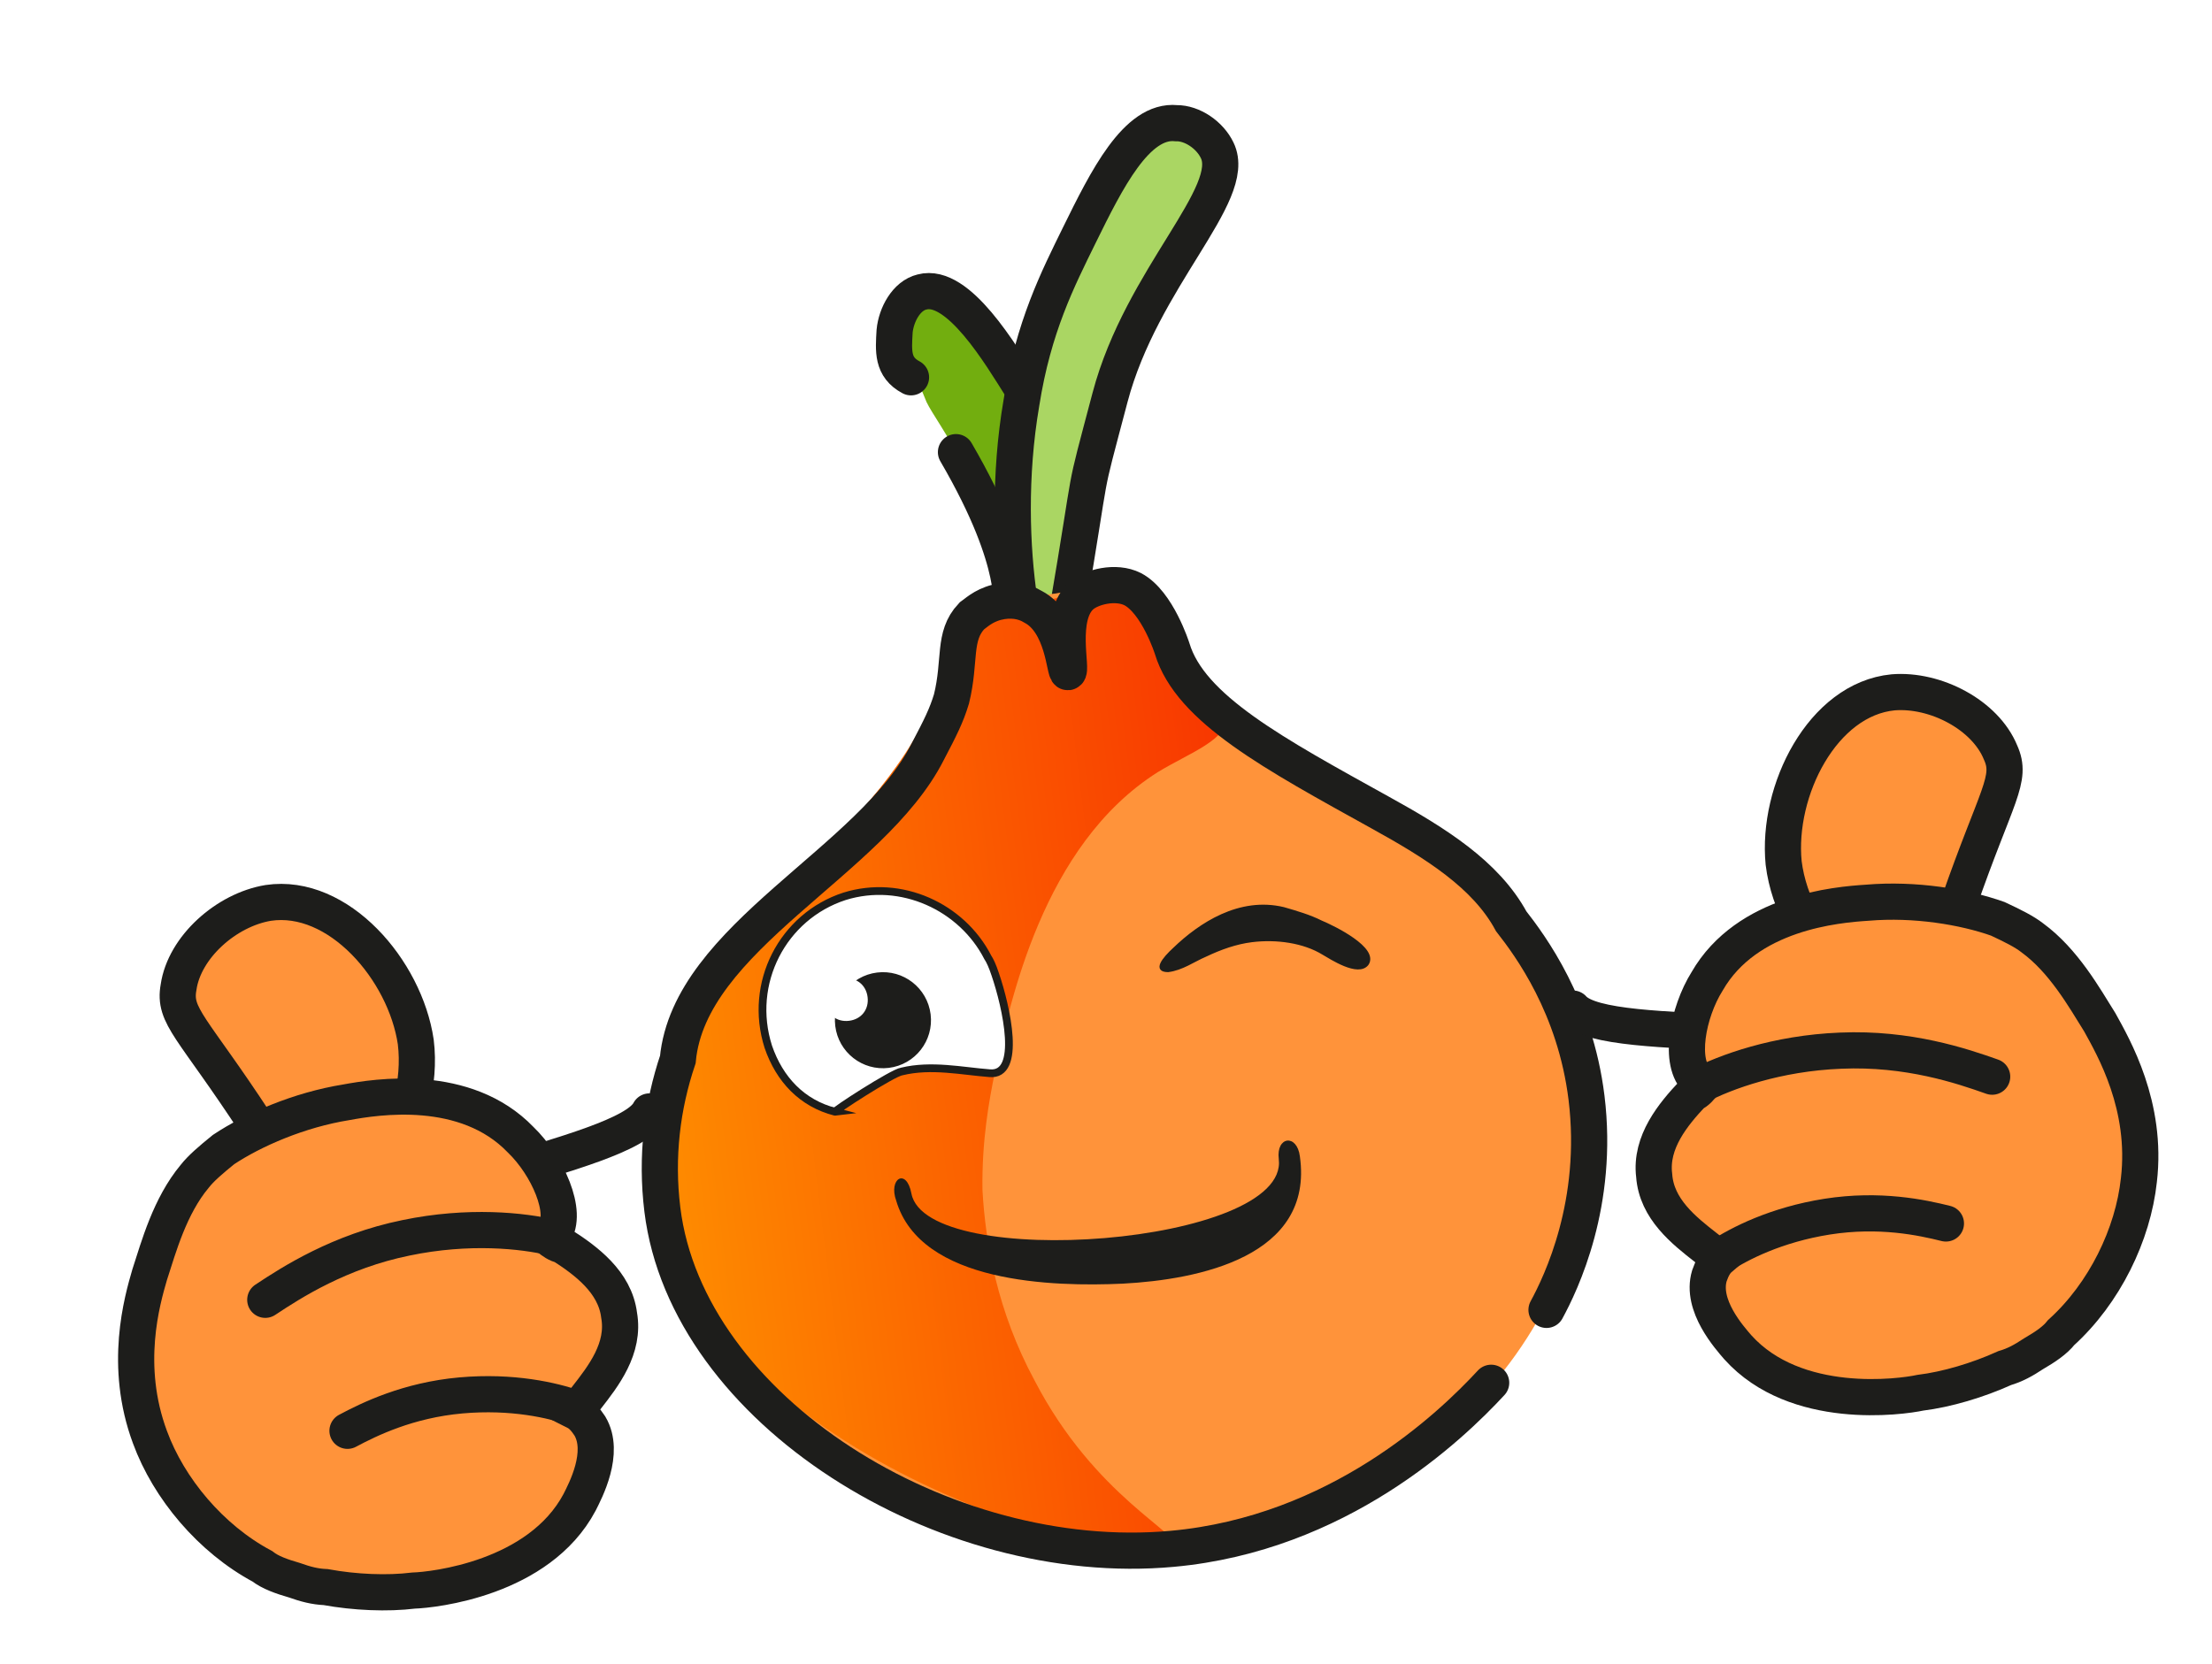 <svg width="428" height="322" viewBox="0 0 428 322" fill="none" xmlns="http://www.w3.org/2000/svg">
<g filter="url(#filter0_d)">
<path d="M195.296 69.097C197.418 72.293 199.367 76.893 203.007 86.815C209.57 103.637 208.842 106.146 207.307 107.717C205.73 108.948 198.632 104.637 191.628 95.474C187.977 91.084 187.851 90.062 184.97 83.503C183.572 80.564 180.219 75.791 179.287 73.832C176.83 67.912 171.409 54.752 174.646 52.971C177.161 50.934 188.55 59.211 195.296 69.097Z" fill="#72AE0F"/>
<path d="M184.97 83.503C198.118 106.082 194.911 113.736 196.273 113.568C200.7 113.024 200.754 85.363 200.55 80.895C200.513 77.788 199.497 75.148 199.497 75.148C198.947 73.487 198.439 72.167 197.591 70.889C193.73 64.796 185.417 50.609 178.392 52.511C175.369 53.228 173.404 56.926 173.1 60.075C172.88 63.904 172.576 67.053 176.274 69.017" stroke="#1D1D1B" stroke-width="7" stroke-miterlimit="10" stroke-linecap="round"/>
<path d="M208.841 41.506C204.696 49.966 199.955 59.191 197.628 73.996C192.807 102.242 199.606 129.405 203.053 129.327C204.074 129.201 204.42 126.393 206.443 114.737C211.866 82.96 209.121 94.359 214.78 72.922C220.91 49.7 239.665 33.566 235.511 25.089C234.113 22.15 230.713 19.803 227.607 19.84C219.906 19.059 214.095 30.835 208.841 41.506Z" fill="#AAD663" stroke="#1D1D1B" stroke-width="7" stroke-miterlimit="10"/>
<path d="M292.244 174.352C287.325 165.279 277.592 159.217 266.837 153.281C252.002 145.082 235.165 137.474 226.726 122.266C222.316 114.513 218.623 109.782 213.049 109.431C211.304 109.3 210.665 109.724 204.237 110.86C197.086 111.74 196.023 111.525 193.681 112.159C186.316 114.102 183.444 124.48 181.862 128.477C171.079 158.84 134.748 175.408 131.038 201.444C128.041 210.8 126.83 220.628 128.045 230.503C133.24 272.727 177.311 302.218 226.686 296.143C276.061 290.069 311.67 250.775 306.476 208.551C305.266 195.91 300.012 184.113 292.244 174.352Z" fill="#FF933A"/>
<path d="M190.098 226.326C189.946 216.666 191.408 208.881 192.482 203.564C195.359 190.42 201.59 159.581 224.043 145.411C230.477 141.508 237.46 139.267 237.554 134.416C237.56 131.65 235.307 130.198 227.025 121.884C219.126 113.869 217.769 111.27 215.516 109.819C215.134 109.52 214.411 109.264 213.688 109.007C210.456 108.022 208.324 110.358 205.343 111.416C200.403 113.407 197.982 110.593 194.279 111.395C187.51 112.573 184 123.375 182.459 127.713C171.677 158.075 135.346 174.644 131.635 200.68C129.068 207.909 126.579 218.585 128.768 230.76C138.756 281.036 224.208 301.288 227.284 295.379C228.693 292.786 211.94 285.86 200.154 263.113C192.988 249.822 190.673 236.625 190.098 226.326Z" fill="url(#paint0_linear)"/>
<path d="M288.526 263.602C280.595 272.182 258.937 292.822 226.803 295.738C182.708 299.78 132.937 268.917 128.161 230.098C126.905 219.882 128.115 210.054 131.154 201.039C133.413 177.255 168.634 162.898 179.484 141.514C182.004 136.71 183.115 134.5 184.1 131.267C185.944 123.781 184.336 119.14 188.003 115.232C188.643 114.808 190.178 113.236 192.86 112.56C195.542 111.885 198.009 112.273 199.88 113.425C205.789 116.501 205.94 126.161 206.621 126.077C207.643 125.951 204.6 115.264 209.288 111.231C211.164 109.617 215.847 108.35 219.163 110.016C223.967 112.536 226.801 121.52 226.801 121.52C230.31 133.187 246.592 141.9 266.996 153.216C277.75 159.152 287.484 165.214 292.402 174.288C296.095 179.018 304.796 190.738 306.975 208.445C309.488 228.876 302.054 244.308 299.235 249.495" stroke="#1D1D1B" stroke-width="7" stroke-miterlimit="10" stroke-linecap="round"/>
<path d="M227.211 179.588C232.157 174.832 239.826 169.74 248.376 171.799C250.885 172.528 253.394 173.256 255.605 174.367C258.156 175.436 266.617 179.58 264.568 182.597C262.776 184.892 257.506 181.392 256.019 180.538C252.278 178.233 247.003 177.499 242.236 178.086C239.171 178.463 236.19 179.521 233.251 180.919C230.952 181.893 228.735 183.549 226.011 183.884C223.245 183.879 225.037 181.584 227.211 179.588Z" fill="#1D1D1B" stroke="#1D1D1B" stroke-width="0.5" stroke-miterlimit="10" stroke-linecap="round"/>
<path d="M192.562 184.542C194.72 190.844 197.758 204.298 191.461 203.69C186.228 203.296 180.187 201.965 174.482 203.359C172.78 203.568 160.935 211.248 161.616 211.164C155.193 209.534 150.819 204.887 148.661 198.585C144.728 186.279 151.434 173.356 163.399 169.464C174.385 166.038 186.119 171.508 191.122 181.263C191.546 181.902 192.012 182.882 192.562 184.542Z" fill="white" stroke="#1D1D1B" stroke-width="1.5" stroke-miterlimit="10"/>
<path d="M171.93 202.29C176.82 201.688 180.296 197.237 179.695 192.347C179.093 187.457 174.642 183.981 169.752 184.583C164.862 185.184 161.386 189.636 161.988 194.525C162.589 199.415 167.041 202.891 171.93 202.29Z" fill="#1D1D1B" stroke="#1D1D1B" stroke-width="0.75" stroke-miterlimit="10" stroke-linecap="round"/>
<path d="M167.871 188.962C168.165 191.346 166.672 193.258 164.288 193.551C161.904 193.844 159.992 192.351 159.699 189.968C159.406 187.584 160.899 185.672 163.283 185.379C165.666 185.085 167.578 186.579 167.871 188.962Z" fill="white"/>
<path d="M173.412 228.379C178.147 244.388 203.806 245.034 217.212 244.422C231.98 243.642 254.244 239.175 251.516 219.807C250.971 215.38 246.885 215.883 247.43 220.31C249.483 236.995 179.258 242.178 176.351 226.98C175.382 221.914 171.846 224.078 173.412 228.379Z" fill="#1D1D1B"/>
<path d="M109.912 254.511C93.646 259.969 76.893 253.042 72.451 239.416C68.009 225.79 120.915 220.318 125.657 211.093" stroke="#1D1D1B" stroke-width="7" stroke-miterlimit="10" stroke-linecap="round"/>
<path d="M330.137 229.492C347.242 230.844 361.816 220.064 362.823 205.767C363.829 191.471 311.175 198.986 304.339 191.185" stroke="#1D1D1B" stroke-width="7" stroke-miterlimit="10" stroke-linecap="round"/>
<path d="M378.934 170.947C373.543 186.128 373.537 188.894 370.556 189.952C362.934 192.618 347.088 179.013 345.119 163.008C343.742 149.005 352.627 131.32 366.29 129.985C374.504 129.32 384.112 134.36 387.077 141.6C389.449 146.839 386.337 149.641 378.934 170.947Z" fill="#FF933A" stroke="#1D1D1B" stroke-width="7" stroke-miterlimit="10" stroke-linecap="round"/>
<path d="M406.295 193.852C403.283 189.037 399.297 181.923 393.22 177.486C391.69 176.291 389.48 175.18 386.546 173.813C380.04 171.502 370.511 169.909 361.275 170.7C355.444 171.072 337.994 172.527 330.308 185.917C326.552 191.91 324.66 201.821 328.526 205.148C328.908 205.446 329.291 205.745 329.631 205.703C329.034 206.468 328.437 207.233 327.457 207.699C323.79 211.607 319.269 217.003 320.065 223.472C320.52 229.984 325.874 234.165 330.08 237.45C330.845 238.047 331.992 238.943 332.757 239.54C331.819 240.347 331.264 241.452 330.751 242.898C329.037 248.639 334.642 254.863 336.256 256.739C347.466 269.187 367.855 266.332 371.559 265.531C376.667 264.903 382.67 263.127 387.909 260.754C389.91 260.162 391.529 259.272 393.446 257.999C395.704 256.684 397.622 255.411 398.816 253.882C407.214 246.281 412.726 234.887 413.853 224.378C415.54 209.998 408.966 198.708 406.295 193.852Z" fill="#FF933A" stroke="#1D1D1B" stroke-width="7" stroke-miterlimit="10" stroke-linecap="round"/>
<path d="M376.516 232.774C371.88 231.616 363.713 229.855 353.539 231.452C343.706 233.008 336.55 236.654 332.715 239.199" fill="#FF933A"/>
<path d="M376.516 232.774C371.88 231.616 363.713 229.855 353.539 231.452C343.706 233.008 336.55 236.654 332.715 239.199" stroke="#1D1D1B" stroke-width="7" stroke-miterlimit="10" stroke-linecap="round"/>
<path d="M328.651 206.17C333.848 203.456 343.77 199.816 356.155 199.329C369.22 198.759 379.681 202.311 385.465 204.365" fill="#FF933A"/>
<path d="M328.651 206.17C333.848 203.456 343.77 199.816 356.155 199.329C369.22 198.759 379.681 202.311 385.465 204.365" stroke="#1D1D1B" stroke-width="7" stroke-miterlimit="10" stroke-linecap="round"/>
<path d="M49.565 213.541C58.475 226.963 59.151 229.645 62.299 229.949C70.34 230.689 82.416 213.648 80.447 197.643C78.389 183.724 65.482 168.72 51.903 170.736C43.773 172.082 35.673 179.301 34.552 187.043C33.52 192.701 37.218 194.666 49.565 213.541Z" fill="#FF933A" stroke="#1D1D1B" stroke-width="7" stroke-miterlimit="10" stroke-linecap="round"/>
<path d="M28.954 242.693C30.709 237.292 32.852 229.424 37.672 223.646C38.867 222.116 40.742 220.503 43.257 218.465C49.009 214.646 57.868 210.791 67.02 209.319C72.767 208.267 90.049 205.449 100.751 216.577C105.848 221.48 110.086 230.638 107.142 234.803C106.843 235.185 106.544 235.567 106.204 235.609C106.969 236.206 107.734 236.804 108.797 237.019C113.302 239.921 118.996 244.06 119.792 250.53C120.929 256.958 116.748 262.311 113.463 266.518C112.866 267.283 111.97 268.43 111.373 269.195C112.478 269.75 113.285 270.688 114.134 271.966C117.187 277.121 113.258 284.518 112.147 286.729C104.288 301.522 83.816 303.695 80.028 303.816C74.92 304.444 68.665 304.176 63.008 303.144C60.923 303.055 59.136 302.584 56.967 301.813C54.458 301.085 52.289 300.315 50.76 299.12C40.77 293.782 32.661 284.063 29.02 274.141C23.856 260.258 27.497 247.712 28.954 242.693Z" fill="#FF933A" stroke="#1D1D1B" stroke-width="7" stroke-miterlimit="10" stroke-linecap="round"/>
<path d="M67.237 272.897C71.454 270.65 78.951 266.962 89.208 266.046C99.125 265.172 106.952 266.974 111.289 268.514" fill="#FF933A"/>
<path d="M67.237 272.897C71.454 270.65 78.951 266.962 89.208 266.046C99.125 265.172 106.952 266.974 111.289 268.514" stroke="#1D1D1B" stroke-width="7" stroke-miterlimit="10" stroke-linecap="round"/>
<path d="M106.885 235.525C101.186 234.152 90.677 233.025 78.544 235.555C65.73 238.168 56.441 244.15 51.328 247.545" fill="#FF933A"/>
<path d="M106.885 235.525C101.186 234.152 90.677 233.025 78.544 235.555C65.73 238.168 56.441 244.15 51.328 247.545" stroke="#1D1D1B" stroke-width="7" stroke-miterlimit="10" stroke-linecap="round"/>
</g>
<defs>
<filter id="filter0_d" x="12.673" y="14.838" width="414.59" height="306.864" filterUnits="userSpaceOnUse" color-interpolation-filters="sRGB">
<feFlood flood-opacity="0" result="BackgroundImageFix"/>
<feColorMatrix in="SourceAlpha" type="matrix" values="0 0 0 0 0 0 0 0 0 0 0 0 0 0 0 0 0 0 127 0"/>
<feOffset dy="4"/>
<feGaussianBlur stdDeviation="2"/>
<feColorMatrix type="matrix" values="0 0 0 0 0 0 0 0 0 0 0 0 0 0 0 0 0 0 0.25 0"/>
<feBlend mode="normal" in2="BackgroundImageFix" result="effect1_dropShadow"/>
<feBlend mode="normal" in="SourceGraphic" in2="effect1_dropShadow" result="shape"/>
</filter>
<linearGradient id="paint0_linear" x1="126.514" y1="213.696" x2="245.471" y2="199.061" gradientUnits="userSpaceOnUse">
<stop stop-color="#FE8C00"/>
<stop offset="1" stop-color="#F83600"/>
</linearGradient>
</defs>
</svg>
